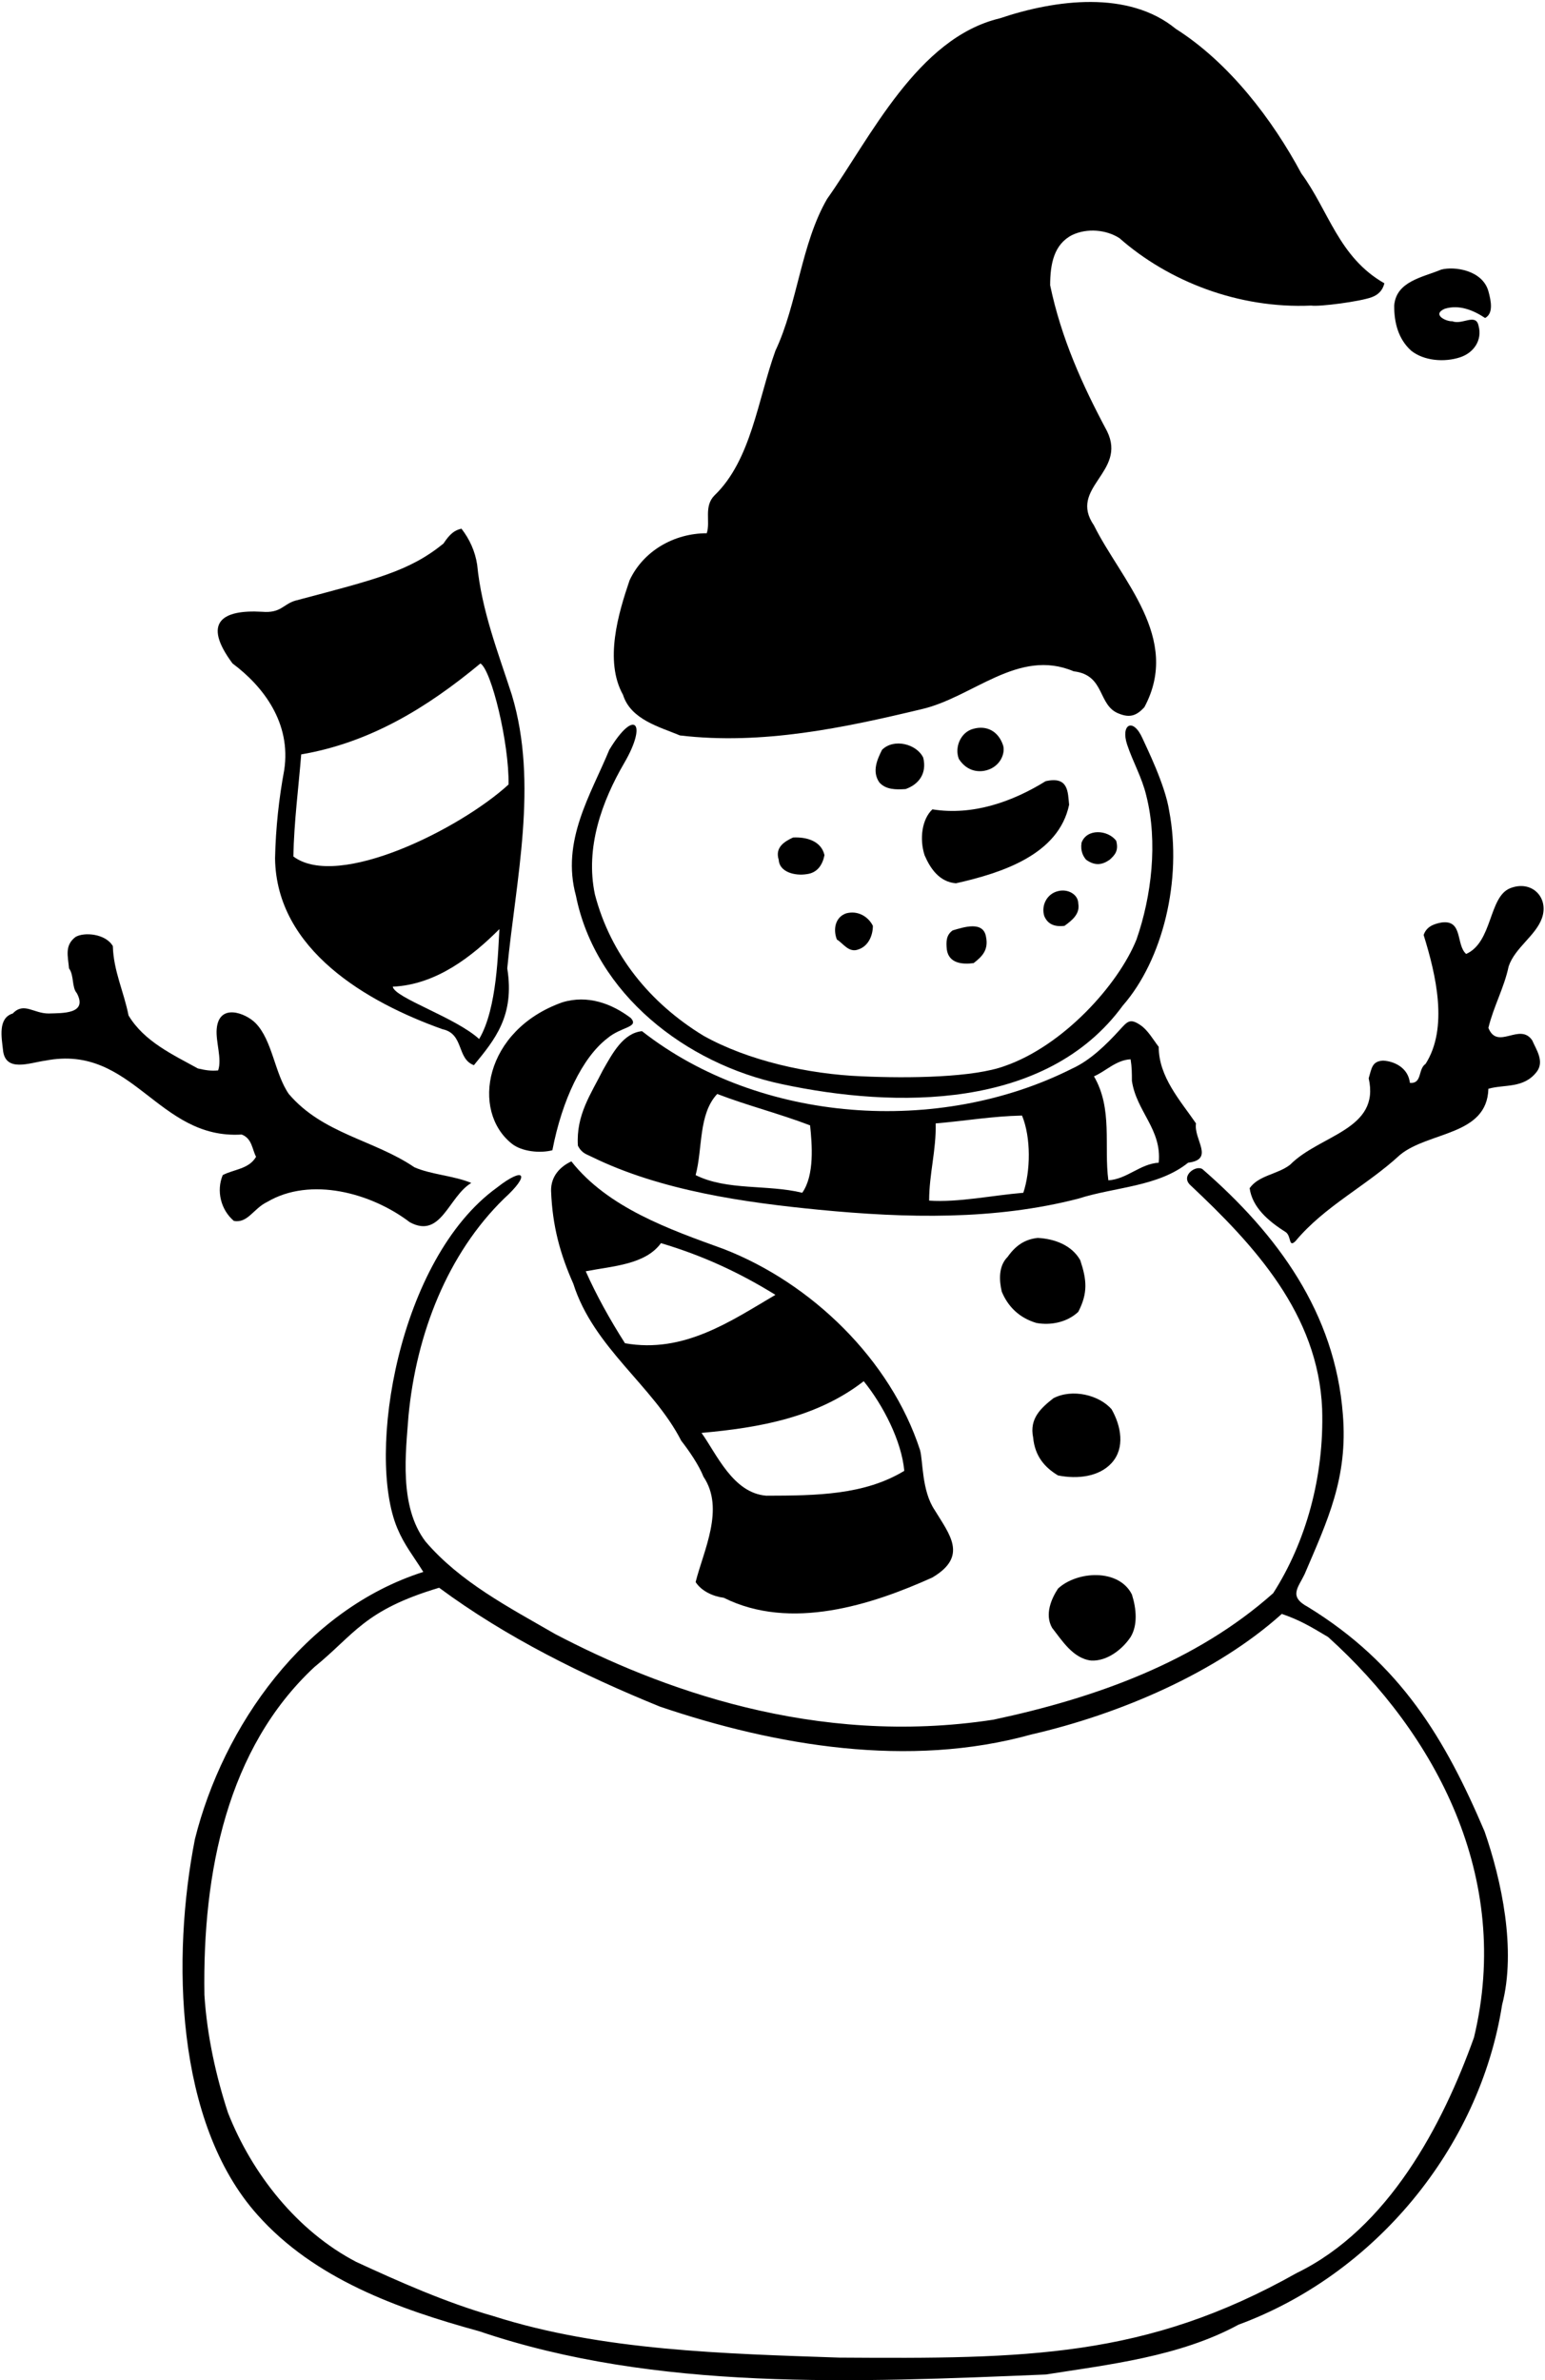 <?xml version="1.0" encoding="UTF-8"?>
<svg xmlns="http://www.w3.org/2000/svg" xmlns:xlink="http://www.w3.org/1999/xlink" width="400pt" height="616pt" viewBox="0 0 400 616" version="1.1">
<g id="surface1">
<path style=" stroke:none;fill-rule:nonzero;fill:rgb(0%,0%,0%);fill-opacity:1;" d="M 176.035 190.348 C 197.371 192.887 218.707 188.312 238.52 183.574 C 251.898 180.523 263.586 167.652 277.977 173.75 C 286.277 174.711 284.074 182.727 289.832 184.758 C 292.625 185.859 294.32 185.152 296.266 183.062 C 305.922 165.113 290.172 150.043 283.227 135.988 C 276.453 126.164 291.863 122.27 286.613 111.602 C 280.18 99.578 274.762 87.555 271.883 73.84 C 271.883 68.25 272.898 63.172 277.641 60.801 C 281.477 58.992 286.445 59.445 289.832 61.645 C 302.531 72.82 320.652 79.934 339.449 79.09 C 341.652 79.426 352.203 78.031 355.145 76.922 C 356.727 76.324 357.941 75.281 358.414 73.328 C 346.562 66.559 344.023 54.531 336.91 44.879 C 329.461 30.992 318.281 16.262 304.395 7.453 C 292.203 -2.535 273.406 -0.164 258.844 4.746 C 237.504 9.828 225.312 35.734 214.137 51.484 C 207.363 63.172 206.516 78.578 200.758 90.773 C 196.184 103.473 194.492 119.055 185.008 128.195 C 182.129 131.074 183.992 134.973 182.977 138.02 C 174.508 138.02 166.551 142.594 162.992 150.211 C 160.113 158.68 156.391 171.039 161.301 179.848 C 163.332 186.281 170.785 188.145 176.035 190.348 "/>
<path style=" stroke:none;fill-rule:nonzero;fill:rgb(0%,0%,0%);fill-opacity:1;" d="M 378.059 92.465 C 381.531 91.309 383.816 88.062 382.801 84.336 C 382.125 80.949 378.566 84.168 376.027 83.152 C 374.477 83.266 370.609 81.461 373.996 79.934 C 377.723 78.75 381.445 80.273 384.496 82.305 C 386.695 81.121 386.047 77.902 385.344 75.363 C 383.816 69.941 376.594 68.871 373.148 69.773 C 368.238 71.805 361.465 72.82 360.957 79.09 C 360.93 83.406 361.973 87.727 365.359 90.773 C 368.691 93.426 373.996 93.82 378.059 92.465 "/>
<path style=" stroke:none;fill-rule:nonzero;fill:rgb(0%,0%,0%);fill-opacity:1;" d="M 73.582 199.32 C 72.227 206.602 71.379 214.223 71.211 222.184 C 71.547 245.891 95.086 259.438 114.562 266.383 C 120.18 267.566 118.203 274.059 122.691 275.695 C 128.109 269.09 133.301 262.91 131.328 250.633 C 133.527 227.77 139.453 202.879 132.512 179.848 C 128.957 168.84 124.723 158.172 123.535 146.148 C 123 142.676 121.59 139.57 119.473 136.836 C 117.637 137.234 116.441 138.227 114.809 140.691 C 105.926 147.898 97.328 149.93 76.461 155.461 C 73.328 156.363 72.762 158.766 67.824 158.34 C 57.41 157.746 52.328 161.137 60.203 171.719 C 68.16 177.645 75.445 187.129 73.582 199.32 Z M 124.047 268.922 C 117.949 263.332 102.113 258.254 101.691 255.375 C 113.039 254.867 122.352 247.414 129.297 240.473 C 128.945 245.711 128.766 261.055 124.047 268.922 Z M 77.984 195.258 C 95.766 192.211 110.496 183.234 124.383 171.719 C 127.234 173.441 131.836 192.379 131.664 203.047 C 119.27 214.426 87.574 230.391 75.953 221.676 C 76.121 212.699 77.305 203.727 77.984 195.258 "/>
<path style=" stroke:none;fill-rule:nonzero;fill:rgb(0%,0%,0%);fill-opacity:1;" d="M 202.449 280.605 C 231.746 286.871 270.867 287.379 290.68 260.285 C 301.059 248.441 306.105 227.711 302.695 209.84 C 301.656 203.074 296.734 193.238 295.828 191.18 C 293.363 185.574 290.086 187.484 291.812 192.715 C 293.277 197.148 295.66 201.219 296.773 205.926 C 299.824 217.949 298.129 232.004 294.234 243.184 C 289.523 254.867 275.32 270.625 260.168 275.895 C 252.086 278.887 235.473 279.141 223.055 278.574 C 209.168 278.012 193.645 274.512 182.129 268.074 C 168.242 259.609 158.082 247.078 154.02 231.496 C 151.461 219.367 155.867 207.348 161.617 197.48 C 167.703 187.035 164.285 183.238 157.746 194.07 C 153.004 205.586 145.215 217.609 149.109 231.836 C 154.188 257.238 177.559 275.355 202.449 280.605 "/>
<path style=" stroke:none;fill-rule:nonzero;fill:rgb(0%,0%,0%);fill-opacity:1;" d="M 255.48 199.352 C 259.18 198.277 260.309 194.75 259.688 192.887 C 258.504 189.328 255.512 187.633 251.953 188.648 C 248.738 189.496 247.062 193.395 248.25 196.441 C 250.535 199.973 253.816 199.828 255.48 199.352 "/>
<path style=" stroke:none;fill-rule:nonzero;fill:rgb(0%,0%,0%);fill-opacity:1;" d="M 228.359 194.07 C 227.176 196.441 225.652 199.66 227.684 202.539 C 229.379 204.402 231.918 204.402 234.457 204.23 C 237.73 203.074 240.047 200.34 239.027 196.105 C 237.336 192.547 231.41 191.023 228.359 194.07 "/>
<path style=" stroke:none;fill-rule:nonzero;fill:rgb(0%,0%,0%);fill-opacity:1;" d="M 276.793 208.297 C 276.453 205.07 276.699 200.816 270.695 202.199 C 262.23 207.449 251.898 211.176 241.398 209.48 C 238.691 212.023 238.012 217.102 239.367 221.336 C 240.891 224.895 243.262 228.277 247.496 228.617 C 259.52 225.91 274.082 221.168 276.793 208.297 "/>
<path style=" stroke:none;fill-rule:nonzero;fill:rgb(0%,0%,0%);fill-opacity:1;" d="M 280.012 218.117 C 279.672 220.32 280.488 221.703 281.195 222.52 C 283.566 224.215 285.43 223.82 287.293 222.52 C 288.676 221.281 289.664 220.152 288.984 217.609 C 286.785 214.73 281.363 214.395 280.012 218.117 "/>
<path style=" stroke:none;fill-rule:nonzero;fill:rgb(0%,0%,0%);fill-opacity:1;" d="M 205.328 216.766 C 203.129 217.781 200.59 219.305 201.605 222.52 C 201.773 225.738 205.84 226.754 208.887 226.246 C 211.594 225.91 212.949 223.875 213.457 221.336 C 212.613 217.609 208.719 216.594 205.328 216.766 "/>
<path style=" stroke:none;fill-rule:nonzero;fill:rgb(0%,0%,0%);fill-opacity:1;" d="M 399.199 237.66 C 401.094 232.344 396.602 227.676 390.988 229.891 C 385.383 232.105 386.473 243.859 379.586 246.906 C 376.875 244.535 378.852 237.934 373.148 238.777 C 370.809 239.203 369.254 240.047 368.578 241.996 C 371.793 252.324 375.012 266.043 369.086 275.355 C 367.055 276.711 368.266 280.551 365.02 280.27 C 364.598 276.457 361.125 274.68 358.078 274.512 C 355.199 274.68 355.141 276.457 354.352 279.082 C 357.398 292.461 341.734 293.676 334.031 301.438 C 330.812 303.977 325.902 304.145 323.531 307.531 C 324.211 312.441 328.273 316 332.844 318.879 C 334.398 319.922 333.551 323.027 335.387 321.25 C 343.008 312.105 353.676 307.023 362.48 298.895 C 369.934 292.801 385.004 293.984 385.344 281.793 C 389.574 280.605 394.484 281.793 397.871 277.391 C 399.906 274.68 397.703 271.633 396.688 269.262 C 393.469 264.52 387.715 271.969 385.344 266.043 C 386.695 260.453 389.406 255.715 390.59 250.125 C 392.195 245.309 397.582 242.203 399.199 237.66 "/>
<path style=" stroke:none;fill-rule:nonzero;fill:rgb(0%,0%,0%);fill-opacity:1;" d="M 275.605 239.625 C 277.469 238.27 279.672 236.578 279.164 233.867 C 279.164 231.496 276.453 229.973 273.914 230.648 C 271.035 231.328 269.512 234.375 270.359 237.086 C 271.203 239.117 272.898 239.965 275.605 239.625 "/>
<path style=" stroke:none;fill-rule:nonzero;fill:rgb(0%,0%,0%);fill-opacity:1;" d="M 219.047 236.406 C 216.168 237.426 215.66 240.641 216.676 243.184 C 218.199 244.027 219.723 246.738 222.266 245.723 C 224.805 244.875 225.988 242.164 225.988 239.625 C 224.805 237.254 222.094 235.562 219.047 236.406 "/>
<path style=" stroke:none;fill-rule:nonzero;fill:rgb(0%,0%,0%);fill-opacity:1;" d="M 246.648 240.812 C 244.957 241.996 244.93 243.719 245.125 245.723 C 245.633 249.445 249.305 249.645 252.066 249.277 C 254.27 247.586 255.965 245.891 255.285 242.504 C 254.609 238.27 249.527 239.965 246.648 240.812 "/>
<path style=" stroke:none;fill-rule:nonzero;fill:rgb(0%,0%,0%);fill-opacity:1;" d="M 62.574 293.645 C 65.281 294.66 65.281 297.539 66.297 299.402 C 64.438 302.621 60.543 302.621 57.664 304.145 C 55.969 308.211 57.156 313.121 60.543 316 C 64.152 316.676 65.621 312.781 69.176 311.09 C 80.355 304.484 96.102 308.719 106.094 316.34 C 114.223 320.742 116.086 309.734 122.012 306.176 C 117.609 304.312 111.5 304 107.281 302.113 C 96.781 295 83.57 293.477 74.766 283.145 C 71.082 277.812 70.543 269.238 66.145 264.785 C 63.605 262.215 56.703 259.523 56.105 266.297 C 55.809 269.613 57.516 274.035 56.477 277.051 C 54.613 277.219 53.289 277.023 51.227 276.543 C 44.793 272.984 37.34 269.598 33.277 262.824 C 32.09 256.73 29.383 251.309 29.215 244.875 C 27.352 241.656 21.816 241.18 19.559 242.504 C 16.68 244.703 17.586 247.387 17.867 250.633 C 19.223 252.496 18.543 255.543 19.898 257.066 C 22.777 262.488 16.172 262.203 12.617 262.316 C 8.695 262.344 6.184 259.27 3.305 262.316 C -0.59 263.504 0.426 268.582 0.762 271.633 C 1.27 277.727 7.707 275.047 11.77 274.512 C 34.461 270.105 40.727 295 62.574 293.645 "/>
<path style=" stroke:none;fill-rule:nonzero;fill:rgb(0%,0%,0%);fill-opacity:1;" d="M 132.512 296.016 C 135.051 298.051 139.793 298.559 143.012 297.711 C 145.516 284.656 150.801 273.703 157.195 268.777 C 160.855 265.66 165.512 265.98 163.332 263.504 C 158.422 259.777 152.176 257.406 145.551 259.438 C 125.379 266.613 121.871 287.566 132.512 296.016 "/>
<path style=" stroke:none;fill-rule:nonzero;fill:rgb(0%,0%,0%);fill-opacity:1;" d="M 309.645 290.766 C 305.582 284.84 299.992 278.742 299.992 270.953 C 298.516 269.023 297.191 266.633 295.254 265.324 C 292.52 263.473 291.902 264.359 289.773 266.691 C 286.375 270.414 282.234 274.453 277.641 276.543 C 243.094 293.984 196.691 290.766 166.211 266.891 C 161.301 267.398 158.562 272.648 156.051 277.051 C 153.004 283.145 149.109 288.566 149.617 296.523 C 150.633 298.559 151.93 298.754 153.172 299.402 C 171.121 308.211 192.969 311.258 212.105 313.121 C 234.797 315.32 257.488 315.828 279.164 310.242 C 288.648 307.191 299.824 307.191 307.613 300.93 C 314.555 300.082 308.996 294.945 309.645 290.766 Z M 207.699 308.719 C 198.727 306.516 188.227 308.211 180.098 304.145 C 181.961 297.203 180.773 288.395 185.688 283.145 C 193.645 286.195 201.773 288.227 209.734 291.273 C 210.242 296.188 210.918 304.145 207.699 308.719 Z M 264.938 308.719 C 256.809 309.395 248.172 311.258 240.555 310.75 C 240.555 303.805 242.414 297.711 242.246 290.766 C 250.207 290.09 256.809 288.902 264.602 288.734 C 266.973 294.492 266.801 303.129 264.938 308.719 Z M 299.992 300.93 C 295.082 301.266 291.863 305.16 286.953 305.5 C 285.77 296.523 288.141 287.039 283.227 278.574 C 286.105 277.391 288.957 274.34 292.711 274.172 C 293.051 276.316 293.039 277.68 293.051 279.762 C 294.234 287.719 300.84 292.289 299.992 300.93 "/>
<path style=" stroke:none;fill-rule:nonzero;fill:rgb(0%,0%,0%);fill-opacity:1;" d="M 187.379 413.539 C 204.652 422.176 225.652 415.402 241.398 408.289 C 250.656 402.801 245.887 397.242 242.012 390.879 C 238.578 385.824 239 378.062 238.184 375.27 C 230.562 351.898 210.07 332.086 187.379 323.281 C 173.324 318.199 157.406 312.613 147.922 300.59 C 145.043 301.945 142.617 304.398 142.672 308.211 C 143.012 317.355 145.043 324.637 148.43 332.258 C 153.68 348.852 169.148 358.73 176.371 372.898 C 178.234 375.27 180.945 379.164 182.129 382.211 C 187.719 390.512 182.129 401.348 180.098 409.477 C 181.621 411.848 184.672 413.203 187.379 413.539 Z M 161.809 347.664 C 157.914 341.57 154.355 335.137 151.648 329.039 C 158.59 327.684 167.059 327.344 171.121 321.758 C 181.961 324.973 191.445 329.379 200.758 335.137 C 189.242 341.91 177.051 350.375 161.809 347.664 Z M 181.621 370.867 C 196.863 369.512 211.594 366.801 223.617 357.488 C 228.699 363.754 233.441 373.066 234.117 380.688 C 223.789 386.953 211.48 387.094 198.387 387.121 C 189.75 386.445 185.516 376.285 181.621 370.867 "/>
<path style=" stroke:none;fill-rule:nonzero;fill:rgb(0%,0%,0%);fill-opacity:1;" d="M 338.602 415.91 C 333.551 413.203 336.09 410.945 337.758 407.445 C 343.684 393.559 349.02 382.496 347.664 366.066 C 345.633 339.82 330.812 319.555 311.34 302.621 C 309.703 301.438 305.609 304.258 308.121 306.684 C 324.719 322.266 341.285 340.102 342.301 364.656 C 342.863 382.156 338.094 399.148 329.629 412.355 C 309.645 430.137 283.734 439.449 257.203 445.094 C 210.922 452.215 170.305 436.855 143.746 422.938 C 131.723 415.996 119.133 409.477 110.16 398.977 C 103.215 389.832 105.078 375.805 105.758 366.465 C 107.789 345.125 115.914 324.465 130.48 310.242 C 137.535 303.836 135.703 301.852 128.656 307.379 C 103.102 325.848 94.777 376.371 102.879 395.59 C 104.738 399.992 106.969 402.645 109.594 406.852 C 78.773 416.672 57.746 446.871 50.465 476 C 44.48 506.426 45.301 549.355 66.637 573.23 C 81.371 589.828 103.047 597.617 124.047 603.375 C 169.938 618.953 221.473 616.613 270.754 614.578 C 286.812 612.039 305.41 609.98 320.652 601.68 C 355.785 588.746 383.043 556.117 388.898 518.871 C 392.621 504.648 388.73 486.613 384.355 474.023 C 374.191 450.148 362.648 430.645 338.602 415.91 Z M 381.617 527.34 C 373.488 550.031 359.434 576.789 335.723 588.305 C 296.578 610.348 265.539 610.52 217.27 610.203 C 187.805 609.188 155.91 608.457 127.801 599.48 C 115.379 595.953 103.102 590.449 92.207 585.426 C 76.969 577.465 65.281 562.73 59.016 546.812 C 55.969 537.5 53.598 527 52.922 516.332 C 52.414 484.496 58.848 452.488 81.371 431.492 C 91.863 422.961 94.184 416.785 113.688 410.945 C 131.047 423.785 150.941 433.609 170.84 441.707 C 200.812 451.867 235.305 457.738 266.973 448.934 C 289.832 443.684 314.922 432.961 331.855 417.719 C 336.371 419.27 339.055 420.824 343.852 423.703 C 371.625 448.766 391.605 485.852 381.617 527.34 "/>
<path style=" stroke:none;fill-rule:nonzero;fill:rgb(0%,0%,0%);fill-opacity:1;" d="M 279.164 339.539 C 281.703 334.629 281.363 331.238 279.672 326.16 C 277.469 322.266 273.012 320.629 268.664 320.402 C 265.25 320.77 262.906 322.434 260.875 325.312 C 258.477 327.684 258.672 331.41 259.352 334.289 C 260.875 338.016 263.754 341.062 268.324 342.414 C 272.051 343.094 276.285 342.246 279.164 339.539 "/>
<path style=" stroke:none;fill-rule:nonzero;fill:rgb(0%,0%,0%);fill-opacity:1;" d="M 273.914 381.875 C 278.992 382.891 284.582 382.211 287.801 378.656 C 291.355 374.762 290.227 369.031 287.801 364.77 C 284.582 361.047 277.641 359.352 272.73 361.891 C 269.512 364.43 266.465 367.141 267.48 372.051 C 267.93 376.934 270.527 379.84 273.914 381.875 "/>
<path style=" stroke:none;fill-rule:nonzero;fill:rgb(0%,0%,0%);fill-opacity:1;" d="M 282.551 429.797 C 286.785 429.969 290.68 426.75 292.711 423.703 C 294.574 420.652 294.234 416.422 293.051 412.695 C 289.664 405.922 278.824 406.598 273.914 411.172 C 272.305 413.625 270.359 417.773 272.391 421.328 C 274.93 424.547 277.809 429.289 282.551 429.797 "/>
</g>
</svg>
